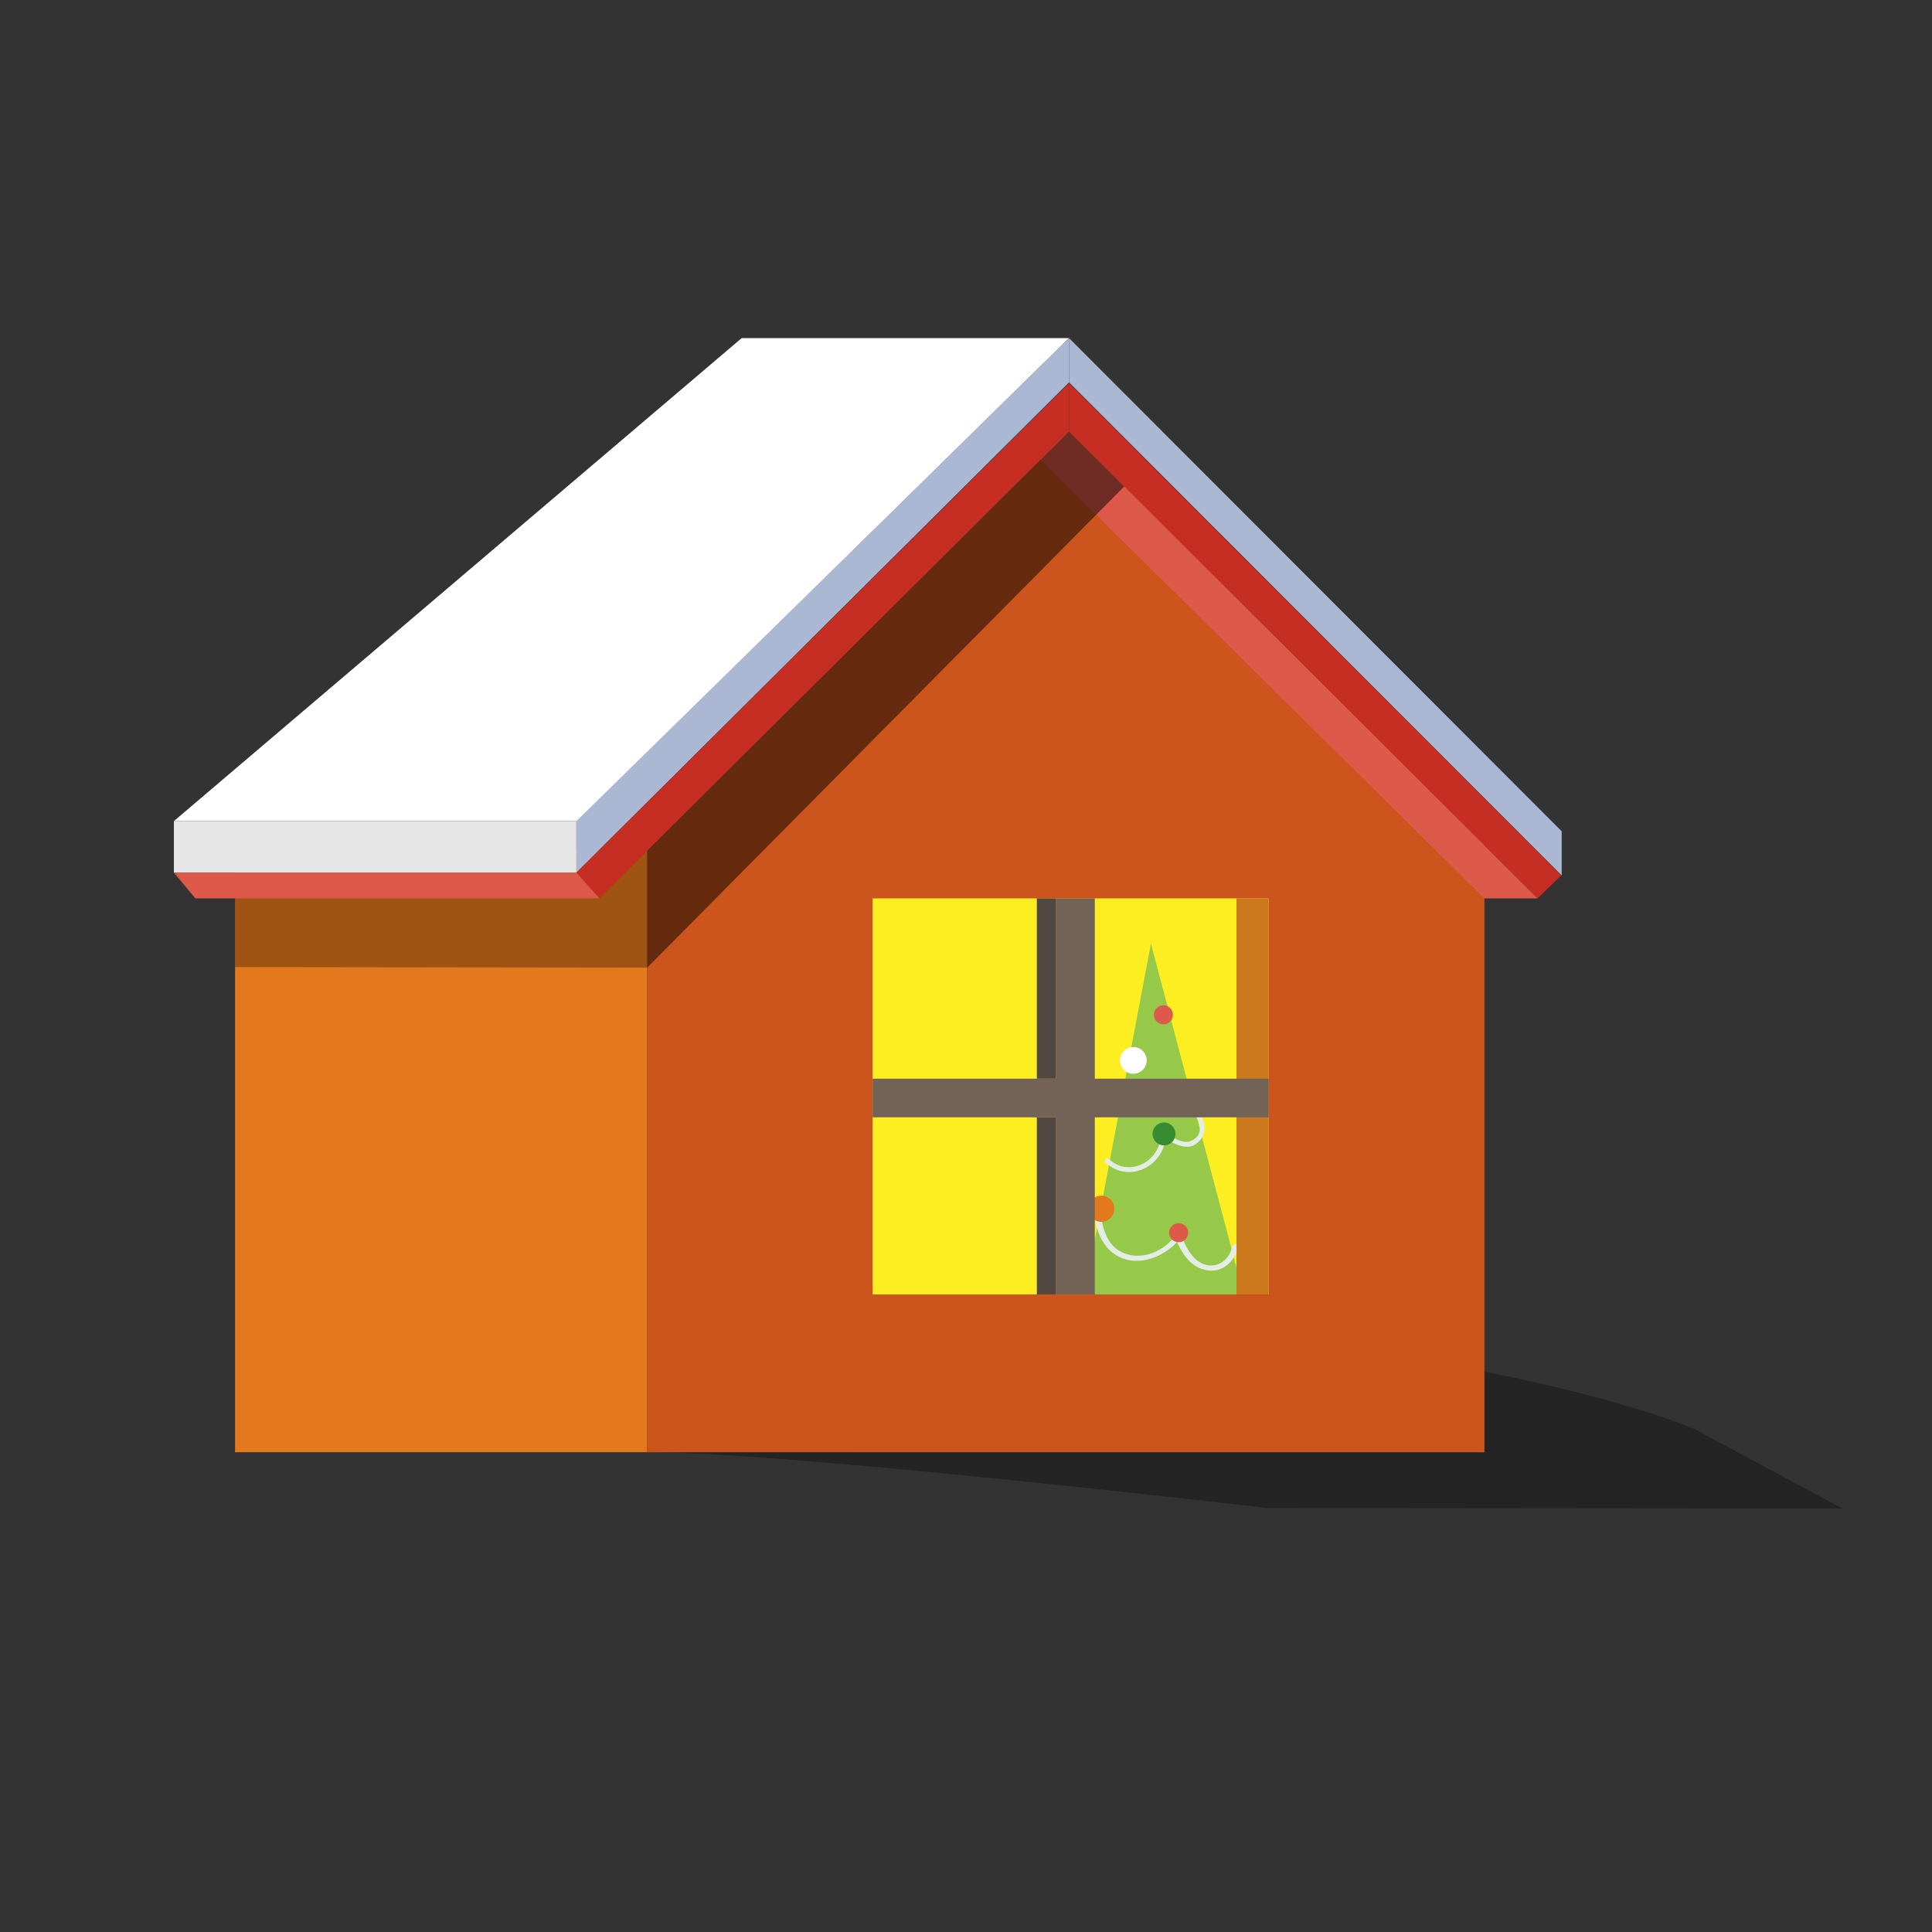 <?xml version="1.0" encoding="utf-8"?>
<!-- Generator: Adobe Illustrator 15.0.0, SVG Export Plug-In . SVG Version: 6.00 Build 0)  -->
<!DOCTYPE svg PUBLIC "-//W3C//DTD SVG 1.1//EN" "http://www.w3.org/Graphics/SVG/1.1/DTD/svg11.dtd">
<svg version="1.1" id="图层_1" xmlns="http://www.w3.org/2000/svg" xmlns:xlink="http://www.w3.org/1999/xlink" x="0px" y="0px"
	 width="600px" height="600px" viewBox="0 0 600 600" enable-background="new 0 0 600 600" xml:space="preserve">
<rect x="0" y="0" width="600" height="600" fill="#333333" stroke="none"/>
<g>
	<path opacity="0.3" d="M201,450.957c44.333,0,192.665,17.378,192.665,17.378l178.579,0.165l-46.042-24.698
		c0,0-20.869-9.135-65.202-17.802v25L201,450.957z"/>
	<polygon fill="#FFFFFF" points="179.334,255 332,105 230.333,105 54,255 	"/>
	<rect x="73" y="264" fill="#E3781D" width="128" height="187"/>
	<polygon opacity="0.3" points="201,264 201,300.5 73,300.333 73,264 	"/>
	<polygon fill="#ABB8D4" points="332,105 332,118.75 179,271 179,255 	"/>
	<rect x="54" y="255" fill="#E6E6E6" width="125" height="16"/>
	<polygon fill="#C72E23" points="332,119 332,134 186.125,279 179,271 	"/>
	<polygon fill="#DD5949" points="186.125,279 60.667,279 54,271 179,271 	"/>
	<polygon fill="#ABB8D4" points="332,118.75 485,271.875 485,258.167 332,105 	"/>
	<polygon fill="#C72E23" points="332,119 484.844,271.875 477.5,279 332,134 	"/>
	<polygon fill="#CC551D" points="201,264.215 332,134 461,262.557 461,451 201,451 	"/>
	<rect x="271" y="279" fill="#FCEE21" width="123" height="123"/>
	<g>
		<polygon fill="#96C94A" points="357.438,293.054 336.772,402 386.2,402 		"/>
		<circle fill="#DD5949" cx="361.299" cy="315.155" r="2.968"/>
		<circle fill="#FFFFFF" cx="351.963" cy="329.316" r="4.151"/>
		<g>
			<g>
				<path fill="#E3EDE6" d="M343.265,360.991c7.518,6.98,18.792,0.882,18.784-8.847c-0.427,0.177-0.854,0.354-1.28,0.53
					c2.452,1.955,7.352,4.857,10.511,2.689c3.312-2.273,3.517-5.857,1.547-9.237c-0.486-0.835-1.783-0.08-1.295,0.758
					c1.446,2.481,2.035,5.99-1.841,7.503c-2.439,0.953-5.98-1.274-7.861-2.773c-0.487-0.389-1.281-0.18-1.28,0.53
					c0.007,8.315-9.695,13.848-16.224,7.786C343.617,359.273,342.555,360.332,343.265,360.991L343.265,360.991z"/>
			</g>
		</g>
		<g>
			<g>
				<path fill="#E3EDE6" d="M339.791,374.954c0.063,6.358,2.452,13.467,8.843,15.844c6.536,2.432,14.237-1.228,18.134-6.598
					c-0.594-0.015-1.187-0.029-1.779-0.044c1.739,5.089,5.181,10.224,10.98,10.458c4.407,0.178,7.831-3.55,8.673-7.618
					c0.203-0.983-1.776-0.755-1.961,0.135c-1.033,4.993-6.167,7.727-10.675,4.481c-2.461-1.772-4.129-5.175-5.086-7.974
					c-0.243-0.712-1.408-0.554-1.779-0.044c-4.034,5.563-11.978,8.606-18.095,4.494c-3.918-2.634-5.25-8.826-5.294-13.27
					C341.741,373.778,339.782,374.053,339.791,374.954L339.791,374.954z"/>
			</g>
		</g>
		<circle fill="#E3781D" cx="342.006" cy="375.395" r="4.059"/>
		<circle fill="#DD5949" cx="366.047" cy="382.817" r="2.968"/>
		<circle fill="#378C31" cx="361.496" cy="352.15" r="3.561"/>
	</g>
	<polygon fill="#DD5949" points="477.5,279 461,279 323.16,142.787 332,134 	"/>
	<rect x="384" y="279" fill="#CC781D" width="10" height="123"/>
	<rect x="328" y="279" fill="#736357" width="12" height="123"/>
	<rect x="322" y="279" fill="#534741" width="6" height="56"/>
	<rect x="322" y="347" fill="#534741" width="6" height="55"/>
	<rect x="271" y="335" fill="#736357" width="123" height="12"/>
	<polygon opacity="0.5" points="201,264.215 332,134 349.139,151.08 201,300.5 	"/>
</g>
</svg>
